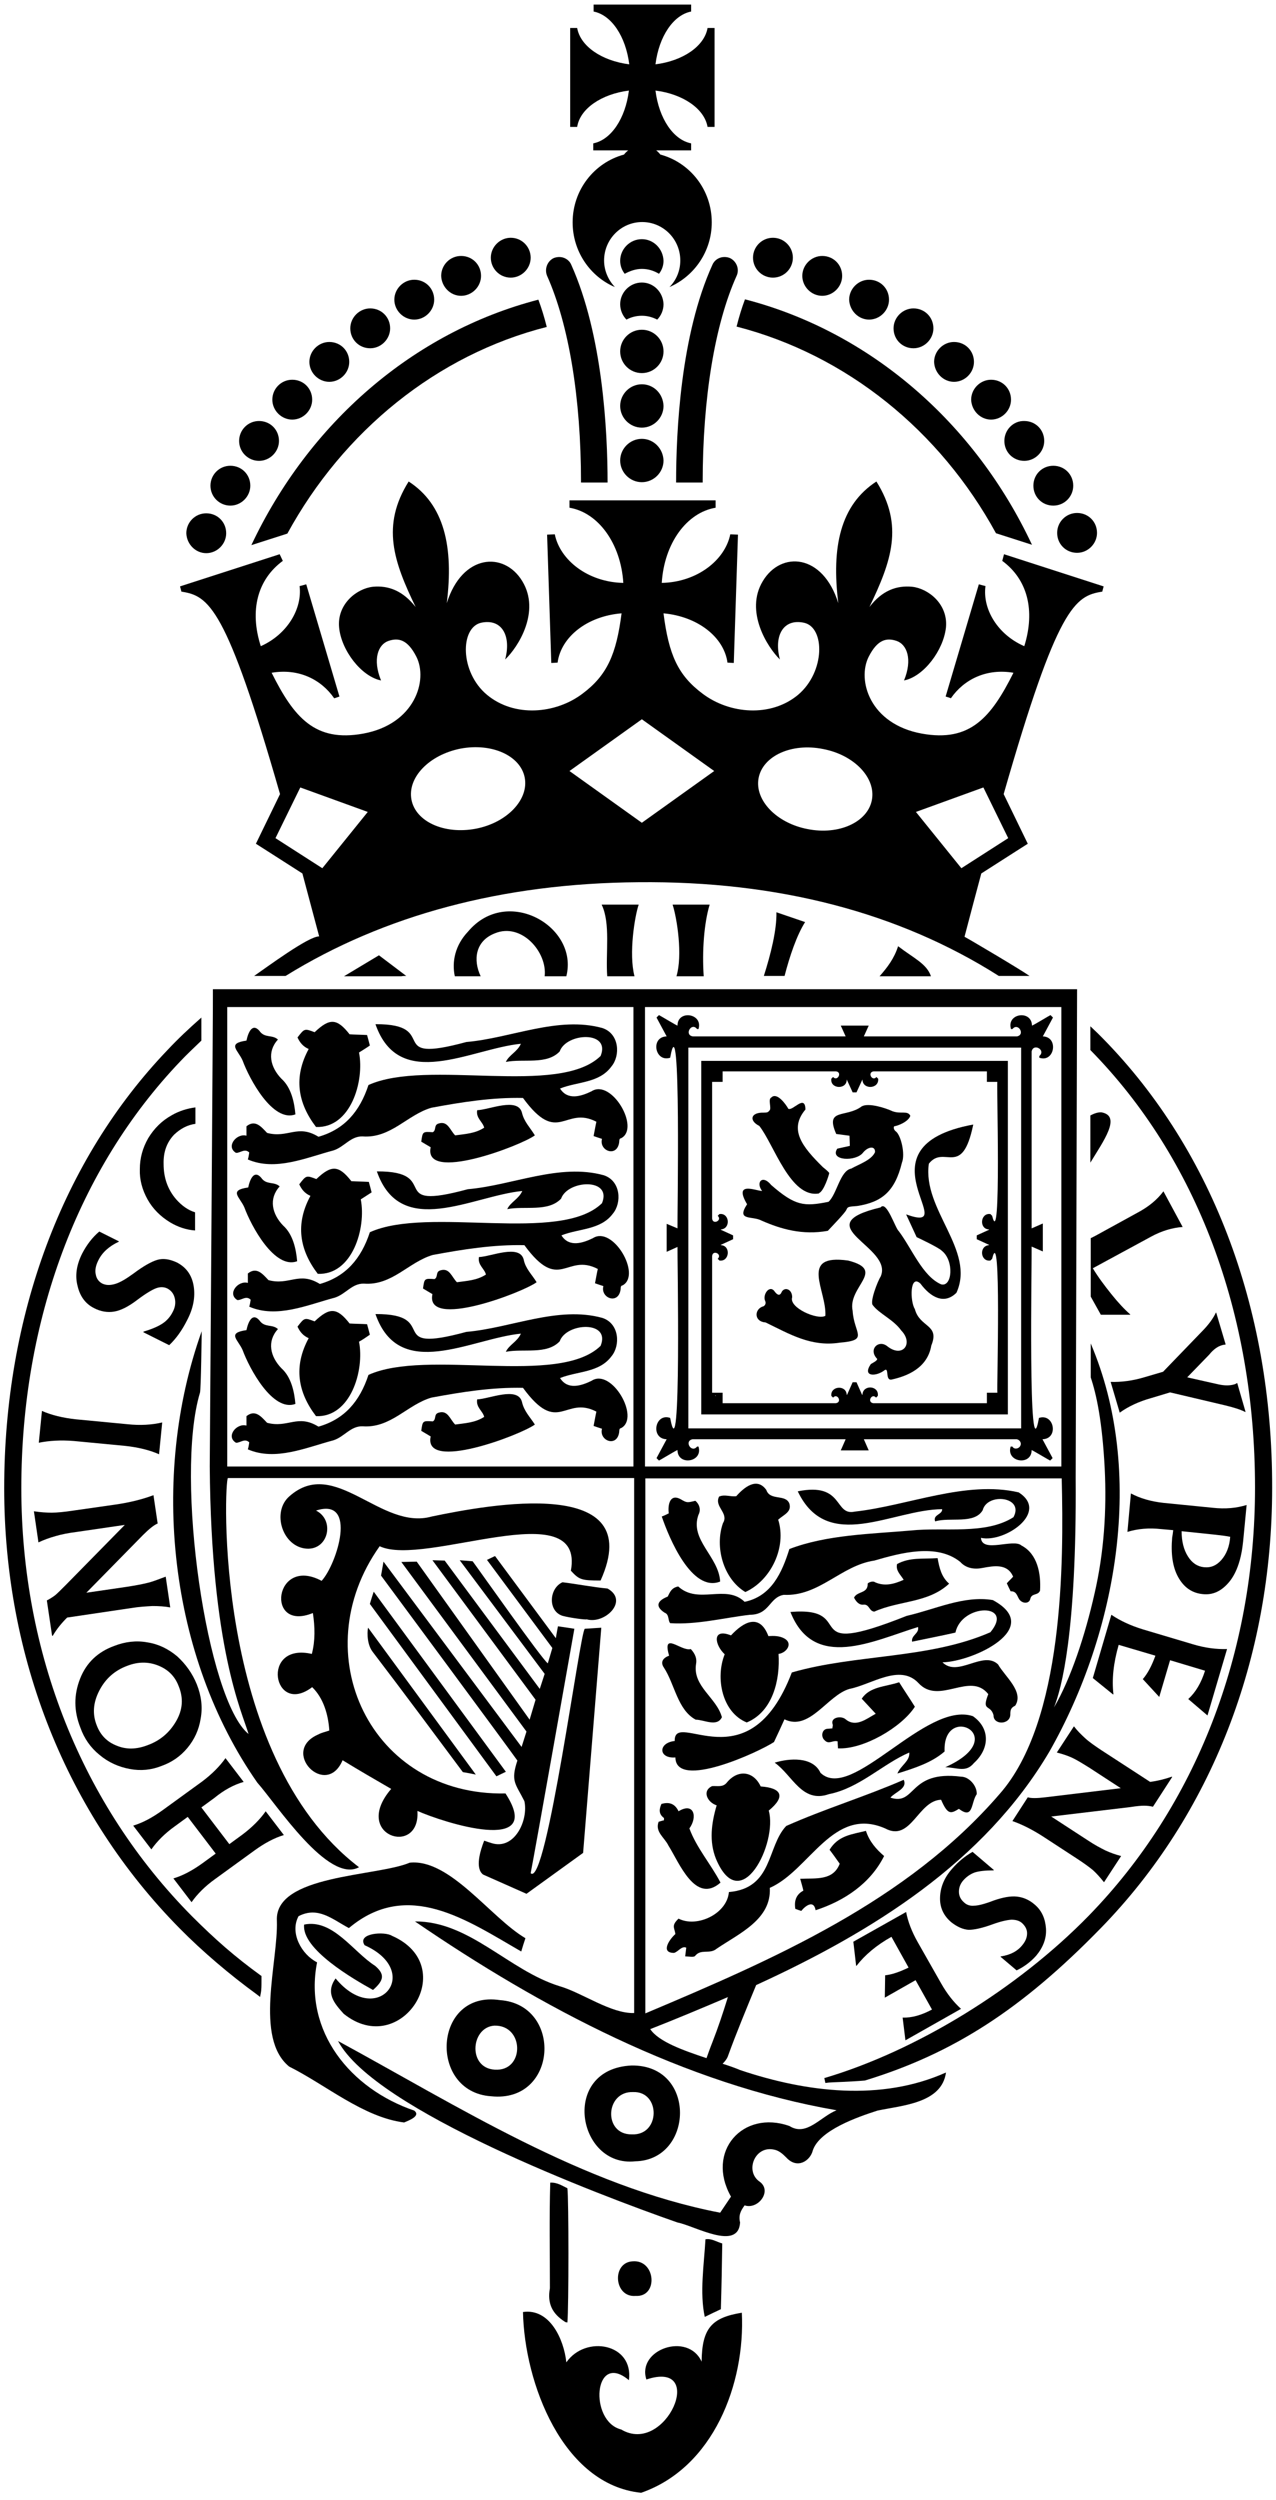 <?xml version="1.0" encoding="utf-8"?>
<!-- Generator: Adobe Illustrator 27.9.5, SVG Export Plug-In . SVG Version: 9.03 Build 54986)  -->
<svg version="1.1" xmlns="http://www.w3.org/2000/svg" xmlns:xlink="http://www.w3.org/1999/xlink" x="0px" y="0px"
	 viewBox="103 80.5 36.5 71.5" style="enable-background:new 103 80.5 36.5 71.5;" xml:space="preserve">
<g id="Simplified_Coat_of_Arms">
	<g>
		<g>
			<path d="M123.07,148.04c-0.39-0.86-1.86-0.35-1.58,0.51c1.75-0.58,0.56,2.19-0.72,1.43c-0.93-0.23-0.79-2.26,0.22-1.41
				c0.14-1.05-1.24-1.3-1.79-0.51c-0.07-0.67-0.48-1.55-1.24-1.44c0.04,2.02,1.13,4.94,3.38,5.17c2.07-0.72,2.98-3.12,2.88-5.15
				C123.36,146.78,123.08,147.08,123.07,148.04z"/>
			<path d="M114.85,140.86c-1.82-0.62-3.17-2.26-2.78-4.24c-0.44-0.22-0.79-0.84-0.53-1.32c0.56-0.29,0.97,0.09,1.44,0.34
				c1.68-1.41,3.37-0.23,4.93,0.67c0.04-0.14,0.08-0.26,0.12-0.38c-1-0.59-2.16-2.28-3.31-2.16c-0.95,0.4-3.87,0.34-3.8,1.66
				c0.04,1.17-0.65,3.35,0.35,4.17c1.06,0.53,2.12,1.45,3.29,1.6C114.67,141.15,115.05,141.02,114.85,140.86z"/>
			<path d="M117.3,137.7c-1.91-0.29-2.06,2.63-0.25,2.75C118.96,140.65,119.11,137.83,117.3,137.7z M117.14,138.43
				c0.84-0.02,0.87,1.24,0.09,1.26C116.37,139.72,116.44,138.48,117.14,138.43z"/>
			<path d="M121.17,142.31c1.68-0.03,1.77-2.76-0.1-2.74C119.02,139.66,119.51,142.49,121.17,142.31z M121.11,140.33
				c0.79-0.03,0.79,1.25-0.04,1.21C120.25,141.55,120.31,140.3,121.11,140.33z"/>
			<path d="M114.21,135.86c-0.2-0.13-1.01-0.08-0.78,0.27c1.69,0.76,0.36,2.39-0.83,0.95c-0.3,0.42-0.03,0.72,0.23,1.01
				C114.47,139.41,116.2,136.73,114.21,135.86z"/>
			<path d="M119.16,146.9c0.01,0.01,0.02,0.01,0.07,0.02c0.04-0.4,0.04-3.56,0-3.84c-0.15-0.07-0.29-0.17-0.49-0.16
				c-0.03,1.01-0.01,2.01-0.01,3.02C118.65,146.38,118.8,146.67,119.16,146.9z"/>
			<path d="M113.73,136.72c-0.63-0.4-1.21-1.35-2.03-1.18c-0.08,0.7,1.41,1.56,1.97,1.87C113.99,137.13,114.01,136.96,113.73,136.72
				z"/>
			<path d="M123.66,144.66c-0.17-0.05-0.31-0.15-0.48-0.12c-0.04,0.71-0.17,1.53-0.02,2.22c0.16-0.08,0.29-0.14,0.46-0.22
				C123.64,145.9,123.65,145.29,123.66,144.66z"/>
			<path d="M134.5,112.31c-0.12,0-0.21,0.04-0.31,0.09v1.35C134.55,113.15,135.1,112.41,134.5,112.31z"/>
			<path d="M121.18,146.16c0.66,0.04,0.58-1.04-0.08-0.99C120.49,145.2,120.56,146.21,121.18,146.16z"/>
			<path d="M134.2,118.92v0.97c0.17,0.51,0.33,1.27,0.4,2.6c0.06,1.2-0.02,2.41-0.29,3.58c-0.27,1.2-0.68,2.44-1.16,3.26
				c0.21-0.53,0.65-2.11,0.62-6.56l0.04-13.98h-24.72c0.01,0.05-0.09,13.41-0.09,13.65c0.04,5.22,0.93,7.03,1.11,7.65
				c-1.19-0.96-2.12-7.33-1.39-9.76c0.03-0.07,0.05-1.76,0.05-1.76c-1.49,4.17-0.93,9.31,1.59,12.91c0.55,0.62,2.03,2.9,2.91,2.42
				c-4.21-3.21-3.85-11.13-3.75-11.13h11.62v15.3c-0.67,0.02-1.48-0.58-2.14-0.77c-1.45-0.45-2.57-1.86-4.13-1.85
				c3.61,2.47,7.72,4.65,12.06,5.4c-0.47,0.19-0.86,0.76-1.35,0.45c-1.33-0.47-2.4,0.73-1.67,2.02c-0.1,0.15-0.21,0.31-0.31,0.46
				c-3.94-0.76-7.52-3.06-10.93-4.91c1.05,1.98,7.45,4.4,9.71,5.19c0.48,0.09,1.74,0.83,1.79,0c-0.05-0.21,0.02-0.34,0.13-0.49
				c0.38,0.13,0.79-0.4,0.44-0.67c-0.44-0.29-0.16-1.02,0.37-0.93c0.16,0.02,0.27,0.12,0.38,0.23c0.32,0.35,0.69,0.09,0.76-0.2
				c0.19-0.58,1.29-0.96,1.85-1.14c0.71-0.15,1.84-0.21,1.96-1.09c-1.85,0.83-3.99,0.57-5.89-0.07c-0.14-0.06-0.31-0.12-0.5-0.18
				c0.06-0.06,0.12-0.13,0.15-0.21c0.23-0.64,0.55-1.41,0.81-2.04c3.32-1.52,6.52-3.51,8.39-6.68
				C134.96,127.17,135.77,122.6,134.2,118.92z M121.45,109.3h11.91l0,13.14h-11.91L121.45,109.3z M121.12,122.44H109.5V109.3h11.62
				V122.44z M123.81,137.65c-0.13,0.42-0.27,0.84-0.43,1.25c-0.08,0.2-0.13,0.35-0.17,0.46c-0.66-0.22-1.37-0.47-1.61-0.83
				c0.74-0.29,1.48-0.6,2.23-0.92C123.82,137.62,123.81,137.63,123.81,137.65z M131.59,131.81c-2.65,3.07-6.46,4.72-10.13,6.27
				c0-5.08,0-15.3,0-15.3h11.91C133.43,125.19,133.43,129.73,131.59,131.81z"/>
			<path d="M128.16,108.42h1.47c-0.12-0.36-0.5-0.52-0.94-0.86C128.58,107.91,128.38,108.17,128.16,108.42z"/>
			<path d="M114.48,108.42c0.05-0.01,0.1-0.01,0.14-0.01l-0.78-0.59l-1,0.6H114.48z"/>
			<path d="M119.2,108.42c0.36-1.43-1.7-2.6-2.81-1.28c-0.37,0.39-0.47,0.86-0.38,1.28h0.74c-0.22-0.46-0.16-1.01,0.41-1.23
				c0.76-0.31,1.5,0.54,1.42,1.23H119.2z"/>
			<path d="M122.24,106.37c0.13,0.41,0.29,1.45,0.11,2.05h0.78c-0.05-0.72,0.01-1.52,0.17-2.05H122.24z"/>
			<path d="M120.21,106.37c0.26,0.54,0.11,1.39,0.16,2.05h0.78c-0.17-0.65,0.01-1.73,0.12-2.05H120.21z"/>
			<path d="M125.44,108.42c0.15-0.58,0.35-1.17,0.59-1.55l-0.82-0.28c0.01,0.51-0.16,1.19-0.36,1.82H125.44z"/>
			<path d="M132.73,110.7v0.05c0.44,0.15,0.56-0.6,0.1-0.61l0.29-0.54l-0.07-0.07c-0.01,0-0.52,0.31-0.53,0.3
				c-0.01-0.46-0.74-0.35-0.6,0.1h0.04c0.16-0.2,0.38,0.16,0.13,0.21c0,0-4.38,0-4.38,0l0.14-0.31h-0.8l0.14,0.31l-4.37,0
				c-0.26-0.04-0.04-0.42,0.12-0.21h0.04c0.14-0.45-0.6-0.56-0.6-0.1c-0.01,0.01-0.52-0.3-0.53-0.3l-0.07,0.07l0.29,0.54
				c-0.47,0.01-0.34,0.75,0.1,0.61c0.32-1.77,0.2,4.66,0.21,4.88l-0.31-0.13v0.8l0.31-0.14c-0.01,0.11,0.12,6.66-0.21,4.89
				c-0.44-0.15-0.57,0.6-0.1,0.61l-0.29,0.54l0.07,0.07c0.01,0,0.52-0.31,0.53-0.3c0,0.46,0.74,0.35,0.6-0.1h-0.04
				c-0.16,0.2-0.38-0.16-0.13-0.21c0,0,4.38,0,4.38,0l-0.14,0.32h0.8l-0.14-0.32h4.37c0.07,0.01,0.12,0.07,0.12,0.13
				c0,0.13-0.18,0.19-0.24,0.08h-0.05c-0.14,0.45,0.6,0.56,0.6,0.1c0-0.01,0.52,0.3,0.53,0.3l0.07-0.07l-0.29-0.54
				c0.47-0.01,0.34-0.75-0.1-0.61c-0.32,1.77-0.2-4.66-0.21-4.9l0.32,0.14v-0.8l-0.32,0.14l0-5.06
				C132.56,110.32,132.93,110.53,132.73,110.7z M132.21,121.35h-9.52v-5.48l0,0l0,0v-5.41h9.52V121.35z"/>
			<path d="M131.83,110.84h-8.77v10.11h8.77V110.84z M127.88,111.14L127.88,111.14C127.88,111.14,127.88,111.14,127.88,111.14
				L127.88,111.14z M123.37,116.34L123.37,116.34c0,0,0,0.01,0,0.02V116.34z M123.46,120.42v-0.02l0.02,0.02H123.46z M127.01,120.65
				L127.01,120.65C127.01,120.65,127.01,120.65,127.01,120.65L127.01,120.65z M127.89,120.65L127.89,120.65
				C127.89,120.65,127.89,120.65,127.89,120.65L127.89,120.65z M131.38,115.27l-0.05-0.05c-0.29-0.04-0.33,0.43-0.04,0.44v0.01
				l-0.35,0.16v0.11l0.35,0.16v0.01c-0.29,0.02-0.25,0.48,0.04,0.44l0.05-0.05c0.27-1.11,0.13,3.72,0.15,3.83h-0.3v0.3h-3.25
				c-0.19-0.03-0.04-0.3,0.08-0.16l0.05-0.05c0.04-0.3-0.43-0.33-0.44-0.03h-0.01l-0.16-0.36h-0.11l-0.16,0.36h-0.01
				c-0.01-0.29-0.47-0.26-0.44,0.03l0.05,0.05c0.12-0.14,0.27,0.13,0.08,0.16c0,0-3.24,0-3.24,0v-0.3h-0.3v-3.99
				c0,0.03,0,0.08,0,0.08c0.02-0.19,0.3-0.05,0.16,0.08l0.05,0.05c0.29,0.04,0.33-0.43,0.04-0.44v-0.01l0.35-0.16v-0.11l-0.35-0.16
				v-0.01c0.29-0.02,0.25-0.48-0.04-0.44l-0.05,0.05c0.14,0.13-0.14,0.27-0.16,0.08c0,0.01,0,0.1,0,0.11h0v-4.02h0.3v-0.3h3.25
				c0.18,0.03,0.03,0.3-0.09,0.16l-0.05,0.05c-0.04,0.3,0.45,0.32,0.44,0.02h0l0.17,0.37h0.11l0.17-0.37c0,0.3,0.48,0.28,0.45-0.02
				l-0.05-0.05c-0.11,0.14-0.27-0.12-0.09-0.16h3.25v0.3h0.3C131.5,111.37,131.65,116.37,131.38,115.27z M131.54,115.46
				L131.54,115.46L131.54,115.46C131.53,115.46,131.54,115.46,131.54,115.46z"/>
			<path d="M124.72,112.7c0.42,0.53,0.89,2.08,1.71,1.93l0-0.01c0.14-0.06,0.28-0.51,0.29-0.57c0-0.02-0.09-0.1-0.18-0.17
				c-0.6-0.59-0.98-1.08-0.5-1.65c-0.01-0.45-0.36,0.05-0.49-0.02c-0.07-0.13-0.33-0.49-0.49-0.32c-0.1,0.05,0.02,0.31-0.05,0.37
				c-0.04,0.05-0.06,0.06-0.17,0.06C124.47,112.31,124.42,112.55,124.72,112.7z"/>
			<path d="M126.68,115.7c0.12-0.13,0.49-0.51,0.53-0.6c0.04-0.09,0.05-0.09,0.31-0.11c0.71-0.11,1.08-0.42,1.28-1.24
				c0.1-0.25-0.03-0.78-0.17-0.89c-0.06-0.04-0.08-0.12-0.05-0.15c0.13-0.02,0.41-0.14,0.46-0.3c-0.08-0.16-0.26-0.04-0.51-0.13
				c-0.19-0.09-0.68-0.25-0.88-0.14c-0.45,0.34-1.06,0.04-0.73,0.79l0.38,0.05l0.01,0.29c0,0-0.27,0.06-0.36,0.08
				c-0.23,0.35,0.54,0.38,0.74,0.11c0.14-0.17,0.35-0.2,0.34-0.01c-0.1,0.23-0.47,0.35-0.68,0.47c-0.32,0.06-0.41,0.73-0.65,0.95
				c-0.7,0.14-0.95,0.12-1.64-0.48c-0.25-0.31-0.45-0.08-0.26,0.17c-0.17,0-0.83-0.3-0.43,0.38c-0.32,0.49,0.15,0.32,0.42,0.47
				C125.34,115.65,125.95,115.83,126.68,115.7z"/>
			<path d="M128.92,115.23l0.3,0.65c0,0,0.64,0.3,0.72,0.39c0.36,0.28,0.3,1.05-0.02,0.96c-0.53-0.23-0.84-1.03-1.21-1.52
				c-0.1-0.08-0.35-0.89-0.52-0.68c-2.18,0.52,0.39,1.12,0,1.98c-0.08,0.12-0.32,0.73-0.22,0.82c0.18,0.24,0.59,0.41,0.81,0.72
				c0.36,0.37,0.04,0.8-0.4,0.45c-0.25-0.2-0.55,0.09-0.29,0.36c0.02,0.05-0.15,0.13-0.18,0.15c-0.26,0.38,0.17,0.36,0.4,0.17
				c0.13-0.07,0,0.33,0.21,0.27c0.4-0.09,1.01-0.31,1.12-0.97c0.25-0.61-0.33-0.51-0.47-1.04c-0.14-0.22-0.15-1.02,0.16-0.73
				c0.29,0.39,0.68,0.61,1.03,0.26c0.55-1.22-0.98-2.37-0.79-3.69c0.44-0.56,0.95,0.44,1.27-1.12
				C127.41,113.29,130.6,115.83,128.92,115.23z"/>
			<path d="M127.26,116.55c-1.42-0.2-0.61,0.85-0.65,1.58c-0.22,0.13-1.05-0.23-0.95-0.53c0-0.25-0.24-0.31-0.31-0.13
				c-0.04,0.08-0.1,0.08-0.18-0.02c-0.15-0.24-0.37,0.08-0.28,0.26c0.03,0.07-0.01,0.15-0.09,0.16c-0.23,0.1-0.22,0.43,0.1,0.45
				c0.7,0.34,1.3,0.7,2.11,0.58l-0.01,0c0.88-0.07,0.43-0.25,0.39-0.91C127.24,117.29,128.37,116.83,127.26,116.55z"/>
			<path d="M109.97,131.46l-0.52-0.68c-0.16,0.23-0.39,0.46-0.67,0.67l-1.13,0.82c-0.29,0.21-0.57,0.36-0.84,0.44l0.52,0.68
				c0.16-0.23,0.39-0.46,0.67-0.66l0.37-0.27l0.8,1.05l-0.37,0.27c-0.29,0.21-0.57,0.36-0.84,0.44l0.52,0.68
				c0.16-0.23,0.39-0.46,0.67-0.66l1.13-0.82c0.29-0.21,0.57-0.36,0.84-0.44l-0.52-0.68c-0.16,0.23-0.39,0.46-0.67,0.67l-0.37,0.27
				l-0.8-1.05l0.37-0.27C109.41,131.69,109.69,131.54,109.97,131.46z"/>
			<path d="M108.07,127.87c-0.25-0.21-0.53-0.35-0.85-0.4c-0.32-0.06-0.64-0.02-0.95,0.1c-0.47,0.17-0.8,0.48-0.98,0.94
				c-0.18,0.46-0.18,0.92,0.01,1.4c0.11,0.31,0.29,0.57,0.55,0.78c0.25,0.21,0.54,0.34,0.86,0.4c0.32,0.06,0.62,0.03,0.92-0.09
				c0.28-0.1,0.53-0.27,0.73-0.51c0.2-0.24,0.33-0.52,0.38-0.84c0.06-0.33,0.02-0.65-0.11-0.98
				C108.5,128.35,108.31,128.09,108.07,127.87z M108.04,129.72c-0.19,0.33-0.46,0.56-0.82,0.69c-0.31,0.12-0.61,0.13-0.89,0.01
				c-0.28-0.11-0.46-0.31-0.56-0.57c-0.13-0.32-0.11-0.65,0.07-1s0.45-0.58,0.8-0.71c0.31-0.12,0.6-0.12,0.88-0.01
				c0.28,0.11,0.48,0.3,0.59,0.59C108.25,129.06,108.23,129.39,108.04,129.72z"/>
			<path d="M107.25,125.76c-0.15,0.04-0.36,0.08-0.62,0.12l-1.16,0.17l1.62-1.65c0.18-0.18,0.32-0.29,0.42-0.33l-0.12-0.81
				c-0.32,0.12-0.68,0.21-1.1,0.27l-1.19,0.17c-0.26,0.04-0.47,0.06-0.62,0.06c-0.15,0-0.32-0.01-0.51-0.04l0.13,0.89
				c0.15-0.07,0.31-0.13,0.49-0.18c0.17-0.05,0.37-0.09,0.61-0.12l1.37-0.2l-1.69,1.72c-0.14,0.14-0.24,0.24-0.3,0.29
				c-0.08,0.06-0.16,0.11-0.24,0.15l0.15,1.01l0.02,0c0.11-0.19,0.25-0.36,0.41-0.52l1.82-0.27c0.24-0.04,0.45-0.05,0.62-0.06
				c0.18,0,0.35,0.01,0.51,0.04l-0.13-0.88C107.57,125.65,107.41,125.72,107.25,125.76z"/>
			<path d="M105.11,121.71l1.47,0.14c0.37,0.04,0.7,0.12,0.97,0.24l0.09-0.91c-0.3,0.07-0.63,0.09-1,0.05l-1.47-0.14
				c-0.37-0.04-0.7-0.12-0.97-0.24l-0.09,0.91C104.41,121.7,104.74,121.68,105.11,121.71z"/>
			<path d="M108.54,117.28c-0.05-0.31-0.21-0.54-0.49-0.68c-0.2-0.09-0.38-0.12-0.55-0.07c-0.17,0.05-0.4,0.18-0.68,0.39
				c-0.22,0.16-0.39,0.26-0.53,0.3c-0.14,0.04-0.25,0.04-0.36-0.01c-0.1-0.05-0.17-0.14-0.19-0.26c-0.03-0.12,0-0.26,0.07-0.4
				c0.11-0.23,0.31-0.41,0.59-0.54l0-0.01l-0.56-0.28c-0.2,0.17-0.36,0.38-0.49,0.63c-0.16,0.32-0.21,0.63-0.13,0.93
				c0.07,0.3,0.23,0.51,0.47,0.63c0.19,0.1,0.39,0.13,0.57,0.1c0.19-0.03,0.41-0.14,0.66-0.33c0.25-0.19,0.44-0.3,0.55-0.34
				c0.11-0.04,0.22-0.04,0.32,0.01c0.11,0.06,0.18,0.15,0.21,0.28c0.03,0.13,0.01,0.26-0.06,0.39c-0.07,0.14-0.17,0.25-0.29,0.33
				c-0.12,0.08-0.3,0.16-0.54,0.23l-0.01,0.02l0.74,0.37c0.2-0.19,0.37-0.43,0.51-0.71C108.53,117.92,108.59,117.59,108.54,117.28z"
				/>
			<path d="M108.59,112.64v-0.44c0-0.01,0-0.02,0-0.03c-0.23,0.03-0.46,0.1-0.67,0.22c-0.29,0.16-0.51,0.38-0.68,0.66
				c-0.16,0.28-0.24,0.57-0.24,0.89c-0.01,0.3,0.07,0.59,0.22,0.86c0.15,0.27,0.37,0.49,0.65,0.66c0.22,0.13,0.45,0.21,0.71,0.23
				v-0.52c-0.2-0.06-0.38-0.19-0.54-0.37c-0.25-0.29-0.36-0.63-0.36-1.01c-0.01-0.34,0.09-0.62,0.3-0.84
				C108.17,112.77,108.37,112.67,108.59,112.64z"/>
			<path d="M135.54,115.18l-1.22,0.67c-0.04,0.02-0.08,0.04-0.12,0.06v1.67l0.29,0.52l0.84,0l0-0.01c-0.16-0.14-0.34-0.33-0.54-0.58
				c-0.2-0.25-0.38-0.49-0.53-0.74l1.66-0.9c0.31-0.17,0.62-0.26,0.91-0.28l-0.55-1.02C136.1,114.81,135.86,115.01,135.54,115.18z"
				/>
			<path d="M137.96,118.97c0.02-0.01,0.06-0.01,0.1-0.02l-0.27-0.91l-0.01,0c-0.07,0.15-0.2,0.34-0.41,0.55l-1.1,1.14l-0.51,0.15
				c-0.36,0.11-0.69,0.15-0.99,0.14l0.26,0.88c0.25-0.18,0.55-0.32,0.91-0.42l0.53-0.16l1.57,0.37c0.25,0.06,0.44,0.12,0.58,0.19
				l0.01,0l-0.24-0.83c-0.02,0.01-0.04,0.03-0.08,0.04c-0.13,0.04-0.28,0.04-0.46,0l-0.89-0.2l0.63-0.65
				C137.71,119.09,137.84,119,137.96,118.97z"/>
			<path d="M138.56,124.58l0.1-1.04c-0.29,0.09-0.61,0.12-0.97,0.08l-1.41-0.14c-0.36-0.04-0.67-0.13-0.93-0.27l-0.1,1.1
				c0.29-0.09,0.61-0.12,0.97-0.08l0.34,0.03c-0.01,0.09-0.02,0.16-0.03,0.21c-0.04,0.46,0.01,0.84,0.17,1.13
				c0.16,0.29,0.39,0.46,0.71,0.49c0.29,0.03,0.54-0.09,0.76-0.36C138.38,125.47,138.51,125.08,138.56,124.58z M137.94,125.11
				c-0.14,0.16-0.3,0.23-0.5,0.21c-0.19-0.02-0.34-0.12-0.46-0.31c-0.12-0.19-0.18-0.43-0.18-0.72l0.96,0.1
				c0.19,0.02,0.33,0.04,0.43,0.06C138.17,124.73,138.08,124.95,137.94,125.11z"/>
			<path d="M137.54,129.56l0.56-1.9c-0.3,0.01-0.63-0.03-0.99-0.14l-1.41-0.42c-0.36-0.11-0.66-0.25-0.91-0.42l-0.53,1.81l0.58,0.47
				l0.01-0.01c-0.05-0.42,0-0.89,0.15-1.41l1.05,0.31c-0.1,0.28-0.22,0.51-0.36,0.67l0.47,0.51l0.31-1.05l1,0.3
				c-0.11,0.35-0.27,0.62-0.48,0.81L137.54,129.56z"/>
			<path d="M135.72,132.14c0.09,0,0.18,0.01,0.26,0.03l0.55-0.85l-0.01-0.01c-0.2,0.07-0.4,0.12-0.62,0.15l-1.4-0.91
				c-0.18-0.12-0.34-0.23-0.46-0.34c-0.12-0.11-0.23-0.22-0.32-0.34l-0.49,0.75c0.16,0.04,0.31,0.09,0.44,0.15
				c0.13,0.06,0.29,0.16,0.5,0.29l0.89,0.58l-2.16,0.26c-0.24,0.03-0.41,0.03-0.5,0l-0.44,0.68c0.29,0.1,0.6,0.26,0.92,0.47
				l0.92,0.6c0.2,0.13,0.35,0.24,0.46,0.33c0.1,0.09,0.21,0.21,0.32,0.35l0.49-0.75c-0.15-0.04-0.3-0.09-0.45-0.16
				c-0.14-0.07-0.31-0.16-0.49-0.28l-1.06-0.69l2.26-0.27C135.52,132.15,135.65,132.14,135.72,132.14z"/>
			<path d="M131.63,136.45l-0.01,0.01l0.46,0.39c0.21-0.1,0.4-0.24,0.56-0.42c0.2-0.24,0.3-0.5,0.28-0.78
				c-0.02-0.28-0.12-0.51-0.32-0.68c-0.16-0.14-0.33-0.21-0.51-0.23c-0.18-0.02-0.4,0.02-0.66,0.11c-0.26,0.1-0.45,0.15-0.57,0.15
				c-0.11,0.01-0.21-0.02-0.29-0.1c-0.09-0.08-0.14-0.18-0.14-0.3c0-0.12,0.04-0.23,0.13-0.33c0.09-0.1,0.19-0.17,0.32-0.22
				c0.13-0.04,0.3-0.06,0.54-0.06l0.01-0.01l-0.61-0.52c-0.21,0.12-0.41,0.28-0.59,0.49c-0.22,0.25-0.33,0.52-0.34,0.81
				c-0.01,0.29,0.1,0.53,0.33,0.72c0.17,0.13,0.33,0.2,0.49,0.21c0.16,0,0.39-0.05,0.69-0.16c0.22-0.08,0.4-0.12,0.53-0.13
				c0.13,0,0.24,0.03,0.32,0.11s0.13,0.17,0.13,0.28c0,0.11-0.04,0.22-0.13,0.33C132.11,136.3,131.9,136.41,131.63,136.45z"/>
			<path d="M128.9,138.85l1.59-0.9c-0.21-0.19-0.4-0.43-0.57-0.73l-0.67-1.18c-0.17-0.3-0.28-0.59-0.33-0.86l-1.51,0.85l0.08,0.69
				l0.01,0c0.24-0.31,0.57-0.59,1-0.83l0.49,0.88c-0.25,0.12-0.47,0.2-0.67,0.22l-0.01,0.64l0.88-0.5l0.47,0.84
				c-0.3,0.16-0.58,0.24-0.84,0.23L128.9,138.85z"/>
			<path d="M108.49,135.3c-3.15-3.18-4.88-7.53-4.88-12.24c0-4.81,1.62-9.14,4.55-12.21c0.17-0.18,0.37-0.37,0.6-0.59v-0.66
				l-0.01,0.01c-0.34,0.3-0.66,0.6-0.95,0.91c-3.02,3.15-4.68,7.61-4.68,12.54c0,4.84,1.78,9.31,5.02,12.59
				c0.65,0.66,1.44,1.33,2.21,1.89l0.09,0.07l0.02-0.11c0.02-0.09,0.02-0.23,0.02-0.34c0-0.04,0-0.08,0-0.11l0-0.04l-0.03-0.02
				C109.72,136.46,109.16,135.97,108.49,135.3z"/>
			<path d="M134.4,110.05c-0.07-0.07-0.14-0.13-0.21-0.2v0.68c3.04,3.09,4.71,7.52,4.71,12.51c0,4.75-1.69,9.1-4.76,12.25
				c-2.03,2.08-4.92,3.86-7.56,4.64l0.03,0.14c0.12-0.02,0.29-0.02,0.48-0.03c0.2-0.01,0.42-0.02,0.65-0.04
				c2.52-0.77,4.48-2.03,6.75-4.36c3.16-3.24,4.9-7.71,4.9-12.59C139.4,117.86,137.62,113.24,134.4,110.05z"/>
			<path d="M111.01,103.21l-0.52,1.07l-0.17,0.35l0.33,0.21l1,0.64c0.15,0.56,0.31,1.16,0.48,1.8c-0.3-0.01-1.51,0.89-1.86,1.13h0.9
				c2.81-1.74,6.21-2.65,10.09-2.68c4-0.04,7.46,0.87,10.31,2.68h0.88c-0.27-0.19-1.76-1.07-1.86-1.12
				c0.17-0.65,0.33-1.25,0.48-1.81l1-0.64l0.33-0.21l-0.17-0.35l-0.52-1.07c1.54-5.37,2.04-5.67,2.82-5.79l0.04-0.15l-2.85-0.92
				l-0.05,0.19c0.72,0.53,0.95,1.41,0.63,2.44c-0.76-0.33-1.2-1.06-1.11-1.72c-0.01,0-0.19-0.05-0.19-0.05l-0.95,3.21
				c0,0,0.14,0.04,0.15,0.05c0.38-0.55,1.03-0.86,1.79-0.73c-0.64,1.28-1.24,1.99-2.62,1.74c-1.49-0.27-1.86-1.53-1.52-2.2
				c0.25-0.49,0.51-0.55,0.8-0.45c0.29,0.1,0.46,0.52,0.21,1.13c0.56-0.11,1.13-0.86,1.2-1.52c0.06-0.66-0.5-1.11-0.97-1.16
				c-0.44-0.04-0.85,0.1-1.22,0.58c0.63-1.31,0.99-2.33,0.2-3.59c-1.03,0.67-1.29,1.87-1.09,3.48c-0.44-1.42-1.64-1.5-2.16-0.63
				c-0.52,0.86,0.13,1.89,0.49,2.24c-0.18-0.67,0.09-1.18,0.69-1.05c0.6,0.13,0.61,1.4-0.17,2.06c-0.78,0.65-1.96,0.55-2.73-0.03
				c-0.71-0.53-0.97-1.12-1.12-2.3c0.98,0.09,1.73,0.68,1.83,1.41c0.02,0,0.18,0.01,0.18,0.01l0.12-3.67c0,0-0.21-0.01-0.22-0.01
				c-0.15,0.74-0.95,1.37-1.96,1.39c0.07-1.13,0.71-2.01,1.54-2.15c0-0.02,0-0.21,0-0.21l-4.18,0c0,0,0,0.19,0,0.21
				c0.83,0.14,1.47,1.03,1.54,2.15c-1.01-0.02-1.81-0.65-1.96-1.39c-0.02,0-0.22,0.01-0.22,0.01l0.12,3.67c0,0,0.16-0.01,0.18-0.01
				c0.1-0.74,0.85-1.33,1.83-1.41c-0.15,1.17-0.41,1.77-1.12,2.3c-0.77,0.58-1.95,0.68-2.73,0.03c-0.78-0.65-0.77-1.92-0.17-2.06
				c0.6-0.13,0.87,0.38,0.69,1.05c0.37-0.35,1.02-1.37,0.49-2.24c-0.52-0.86-1.72-0.78-2.16,0.63c0.2-1.61-0.07-2.82-1.09-3.48
				c-0.79,1.26-0.43,2.29,0.2,3.59c-0.37-0.47-0.78-0.62-1.22-0.58c-0.47,0.05-1.03,0.5-0.97,1.16c0.06,0.66,0.64,1.41,1.2,1.52
				c-0.25-0.61-0.08-1.03,0.21-1.13c0.29-0.1,0.55-0.04,0.8,0.45c0.34,0.67-0.04,1.93-1.52,2.2c-1.38,0.25-1.98-0.46-2.62-1.74
				c0.76-0.13,1.41,0.18,1.79,0.73c0.01,0,0.15-0.05,0.15-0.05l-0.95-3.21c0,0-0.17,0.05-0.19,0.05c0.08,0.65-0.35,1.38-1.11,1.72
				c-0.33-1.03-0.09-1.91,0.63-2.44L111,96.35l-2.85,0.92l0.04,0.15C108.97,97.54,109.47,97.84,111.01,103.21z M131.13,103.02
				l0.71,1.45l-1.34,0.86l-1.3-1.61L131.13,103.02z M124.7,102.75c0.12-0.63,0.94-1.01,1.84-0.83c0.9,0.17,1.52,0.83,1.4,1.46
				c-0.12,0.63-0.94,1.01-1.84,0.83C125.21,104.04,124.58,103.38,124.7,102.75z M121.36,101.07l2.07,1.48l-2.07,1.48l-2.07-1.48
				L121.36,101.07z M116.17,101.91c0.9-0.17,1.72,0.2,1.84,0.83c0.12,0.63-0.51,1.29-1.4,1.46c-0.9,0.17-1.72-0.2-1.84-0.83
				C114.65,102.74,115.27,102.09,116.17,101.91z M113.52,103.72l-1.3,1.61l-1.34-0.86l0.71-1.45L113.52,103.72z"/>
			<path d="M131.49,95.75l1.03,0.33c-1.63-3.48-4.62-6.09-8.21-7.02c-0.09,0.24-0.17,0.5-0.24,0.78
				C127.22,90.65,129.89,92.82,131.49,95.75z"/>
			<path d="M110.19,96.09l1.03-0.33c1.6-2.93,4.27-5.11,7.42-5.91c-0.07-0.28-0.15-0.54-0.24-0.78
				C114.81,90,111.83,92.61,110.19,96.09z"/>
			<path d="M129.13,90.46c0.31,0,0.57-0.26,0.57-0.57c0-0.32-0.25-0.57-0.57-0.57c-0.31,0-0.57,0.26-0.57,0.57
				C128.56,90.21,128.81,90.46,129.13,90.46z"/>
			<path d="M131.35,92.5c0.31,0,0.57-0.26,0.57-0.57c0-0.32-0.25-0.57-0.57-0.57c-0.31,0-0.57,0.26-0.57,0.57
				C130.79,92.24,131.04,92.5,131.35,92.5z"/>
			<path d="M132.56,94.39c0,0.32,0.25,0.57,0.57,0.57s0.57-0.26,0.57-0.57c0-0.32-0.25-0.57-0.57-0.57S132.56,94.07,132.56,94.39z"
				/>
			<path d="M131.73,93.11c0,0.32,0.25,0.57,0.57,0.57c0.31,0,0.57-0.26,0.57-0.57c0-0.32-0.25-0.57-0.57-0.57
				C131.99,92.53,131.73,92.79,131.73,93.11z"/>
			<path d="M127.86,89.64c0.31,0,0.57-0.26,0.57-0.57c0-0.32-0.25-0.57-0.57-0.57c-0.31,0-0.57,0.26-0.57,0.57
				C127.3,89.38,127.55,89.64,127.86,89.64z"/>
			<path d="M126.52,88.96c0.31,0,0.57-0.26,0.57-0.57c0-0.32-0.25-0.57-0.57-0.57c-0.31,0-0.57,0.26-0.57,0.57
				C125.95,88.7,126.21,88.96,126.52,88.96z"/>
			<path d="M133.24,95.74c0,0.32,0.25,0.57,0.57,0.57c0.31,0,0.57-0.26,0.57-0.57c0-0.32-0.25-0.57-0.57-0.57
				C133.5,95.17,133.24,95.42,133.24,95.74z"/>
			<ellipse cx="125.11" cy="87.87" rx="0.57" ry="0.57"/>
			<path d="M130.29,91.42c0.31,0,0.57-0.26,0.57-0.57c0-0.32-0.25-0.57-0.57-0.57c-0.31,0-0.57,0.26-0.57,0.57
				C129.73,91.16,129.98,91.42,130.29,91.42z"/>
			<path d="M108.9,96.32c0.31,0,0.57-0.26,0.57-0.57c0-0.32-0.25-0.57-0.57-0.57s-0.57,0.26-0.57,0.57
				C108.34,96.06,108.59,96.32,108.9,96.32z"/>
			<path d="M112.42,91.42c0.31,0,0.57-0.26,0.57-0.57c0-0.32-0.25-0.57-0.57-0.57c-0.31,0-0.57,0.26-0.57,0.57
				C111.85,91.16,112.11,91.42,112.42,91.42z"/>
			<path d="M111.36,92.5c0.31,0,0.57-0.26,0.57-0.57c0-0.32-0.25-0.57-0.57-0.57s-0.57,0.26-0.57,0.57
				C110.79,92.24,111.05,92.5,111.36,92.5z"/>
			<path d="M110.41,93.68c0.31,0,0.57-0.26,0.57-0.57c0-0.32-0.25-0.57-0.57-0.57s-0.57,0.26-0.57,0.57
				C109.84,93.43,110.1,93.68,110.41,93.68z"/>
			<path d="M109.59,94.96c0.31,0,0.57-0.26,0.57-0.57c0-0.32-0.25-0.57-0.57-0.57s-0.57,0.26-0.57,0.57
				C109.02,94.71,109.28,94.96,109.59,94.96z"/>
			<path d="M114.85,89.64c0.31,0,0.57-0.26,0.57-0.57c0-0.32-0.25-0.57-0.57-0.57c-0.31,0-0.57,0.26-0.57,0.57
				C114.28,89.38,114.54,89.64,114.85,89.64z"/>
			<path d="M116.19,88.96c0.31,0,0.57-0.26,0.57-0.57c0-0.32-0.25-0.57-0.57-0.57s-0.57,0.26-0.57,0.57
				C115.63,88.7,115.88,88.96,116.19,88.96z"/>
			<path d="M117.61,88.44c0.31,0,0.57-0.26,0.57-0.57s-0.25-0.57-0.57-0.57c-0.31,0-0.57,0.26-0.57,0.57S117.29,88.44,117.61,88.44z
				"/>
			<path d="M113.59,90.46c0.31,0,0.57-0.26,0.57-0.57c0-0.32-0.25-0.57-0.57-0.57c-0.31,0-0.57,0.26-0.57,0.57
				C113.02,90.21,113.27,90.46,113.59,90.46z"/>
			<path d="M122.34,94.3h0.76c0-2.43,0.35-4.53,0.97-5.91c0.09-0.19,0-0.42-0.19-0.51c-0.05-0.02-0.1-0.03-0.16-0.03
				c-0.14,0-0.28,0.08-0.34,0.22C122.47,90.07,122.34,92.83,122.34,94.3z"/>
			<path d="M119.62,94.3h0.76c0-1.47-0.14-4.23-1.04-6.23c-0.06-0.14-0.2-0.22-0.34-0.22c-0.05,0-0.11,0.01-0.16,0.03
				c-0.19,0.09-0.27,0.32-0.19,0.51C119.27,89.78,119.62,91.88,119.62,94.3z"/>
			<path d="M121.36,93.05c-0.34,0-0.62,0.28-0.62,0.62c0,0.34,0.28,0.62,0.62,0.62c0.34,0,0.62-0.28,0.62-0.62
				C121.97,93.33,121.7,93.05,121.36,93.05z"/>
			<path d="M121.36,91.49c-0.34,0-0.62,0.28-0.62,0.62c0,0.34,0.28,0.62,0.62,0.62c0.34,0,0.62-0.28,0.62-0.62
				C121.97,91.76,121.7,91.49,121.36,91.49z"/>
			<ellipse cx="121.36" cy="90.55" rx="0.62" ry="0.62"/>
			<path d="M121.36,88.58c-0.34,0-0.62,0.28-0.62,0.62c0,0.17,0.07,0.33,0.18,0.44c0.13-0.07,0.28-0.11,0.44-0.11
				s0.3,0.04,0.44,0.11c0.11-0.11,0.18-0.27,0.18-0.44C121.97,88.86,121.7,88.58,121.36,88.58z"/>
			<path d="M121.36,87.34c-0.34,0-0.62,0.28-0.62,0.62c0,0.14,0.05,0.27,0.13,0.37c0.15-0.08,0.31-0.14,0.49-0.14
				c0.18,0,0.34,0.05,0.49,0.14c0.08-0.1,0.13-0.23,0.13-0.37C121.97,87.62,121.7,87.34,121.36,87.34z"/>
			<path d="M120.99,83.09c-0.1,0.8-0.51,1.41-1.02,1.51v0.2h1c-0.05,0.04-0.09,0.08-0.12,0.12c-0.85,0.23-1.47,1.01-1.47,1.94
				c0,0.83,0.5,1.55,1.21,1.85c-0.19-0.2-0.31-0.47-0.31-0.76c0-0.61,0.49-1.1,1.09-1.1c0.6,0,1.09,0.49,1.09,1.1
				c0,0.3-0.12,0.57-0.31,0.76c0.71-0.31,1.21-1.02,1.21-1.85c0-0.93-0.62-1.71-1.47-1.94c-0.04-0.05-0.08-0.09-0.12-0.12h1v-0.2
				c-0.51-0.1-0.92-0.71-1.02-1.51c0.79,0.1,1.4,0.52,1.49,1.04h0.2V81.3h-0.2c-0.09,0.52-0.7,0.94-1.49,1.04
				c0.1-0.8,0.51-1.41,1.02-1.51v-0.2h-2.79v0.2c0.51,0.1,0.92,0.71,1.02,1.51c-0.79-0.1-1.4-0.52-1.49-1.04h-0.2v2.83h0.2
				C119.59,83.61,120.2,83.19,120.99,83.09z"/>
		</g>
		<path d="M123.68,124.06c-0.24,0.68,0.01,1.59,0.64,1.97c0.73-0.33,1.19-1.28,0.94-2.07c0.17-0.15,0.39-0.22,0.32-0.46
			c-0.11-0.28-0.55-0.07-0.66-0.39c-0.27-0.38-0.64-0.07-0.86,0.18c-0.17,0.02-0.33-0.06-0.49,0.01
			C123.42,123.59,123.86,123.77,123.68,124.06z"/>
		<path d="M123.6,125.73c-0.04-0.72-0.88-1.19-0.62-1.91c0.07-0.13,0.04-0.29-0.09-0.4c-0.24,0.06-0.24,0.06-0.43-0.05
			c-0.31-0.16-0.36,0.19-0.33,0.41c-0.06,0.03-0.12,0.06-0.2,0.09C122.14,124.49,122.79,126.05,123.6,125.73z"/>
		<path d="M130.83,129.58c-1.35-0.45-3.47,2.48-4.36,1.62c-0.22-0.47-0.89-0.42-1.31-0.29c0.51,0.36,0.78,1.17,1.55,0.9
			c0.87-0.17,1.55-0.87,2.3-1.19c0.02,0.25-0.24,0.36-0.34,0.6c0.51-0.16,0.98-0.31,1.35-0.63c-0.06-1.42,1.96-0.42,0.02,0.45
			c0.35,0.01,0.59,0.16,0.82-0.12C131.31,130.51,131.33,129.93,130.83,129.58z"/>
		<path d="M130.49,131.31c-1.51-0.19-1.28,0.84-2.02,0.6c0.13-0.16,0.5-0.26,0.38-0.51c-1.1,0.48-2.26,0.83-3.36,1.32
			c-0.56,0.59-0.37,1.78-1.64,1.89c-0.05,0.62-0.91,1.03-1.44,0.76c-0.21,0.2-0.12,0.25-0.09,0.44c-0.18,0.16-0.43,0.54-0.04,0.54
			c0.12-0.03,0.22-0.21,0.35-0.15c-0.01,0.08-0.02,0.16-0.03,0.25c0.1,0,0.24,0.03,0.28-0.01c0.17-0.22,0.42-0.04,0.62-0.21
			c0.65-0.44,1.57-0.84,1.52-1.74c1.14-0.5,1.81-2.35,3.3-1.7c0.74,0.4,0.94-0.8,1.6-0.82c0.19,0.44,0.28,0.4,0.51,0.26
			c0.42,0.32,0.34-0.18,0.51-0.42C130.95,131.57,130.72,131.31,130.49,131.31z"/>
		<path d="M121.99,128.19c0.31,0.47,0.39,1.21,0.91,1.49c0.24,0,0.61,0.22,0.75-0.07c-0.15-0.56-0.84-0.88-0.74-1.52
			c0.03-0.15-0.02-0.29-0.15-0.43c-0.27,0.08-0.83-0.53-0.62,0.19C121.97,127.91,121.88,128.03,121.99,128.19z"/>
		<path d="M125.44,127.36c-0.14-0.08-0.31-0.08-0.46-0.07c-0.25-0.66-0.71-0.41-1.07-0.02c-0.55-0.22-0.47,0.27-0.18,0.54
			c-0.27,0.67-0.08,1.66,0.63,1.95c0.75-0.31,0.96-1.23,0.91-1.96C125.5,127.77,125.69,127.5,125.44,127.36z"/>
		<path d="M121.84,132.6c-0.11,0.29,0.17,0.45,0.28,0.68c0.31,0.49,0.77,1.69,1.49,1.06c-0.27-0.52-0.69-1-0.89-1.55
			c0.24-0.33,0.13-0.76-0.31-0.49c-0.11-0.23-0.28-0.27-0.49-0.21c-0.06,0.14-0.09,0.28,0.07,0.4c0.01,0.01,0,0.04,0,0.07
			C121.93,132.57,121.88,132.59,121.84,132.6z"/>
		<path d="M124.76,131.59c-0.21-0.45-0.66-0.49-0.97-0.11c-0.11,0.14-0.27,0.09-0.42,0.1c-0.3,0.14-0.13,0.47,0.13,0.55
			c-0.15,0.51-0.22,1.03-0.02,1.53c0.71,1.69,1.77-0.46,1.51-1.38C125.49,131.87,125.35,131.63,124.76,131.59z"/>
		<path d="M126.68,129.94c-0.17,0-0.21,0.23-0.09,0.33c0.12,0.13,0.23-0.01,0.37,0.03c0,0.07,0.01,0.14,0.01,0.2
			c0.72,0.04,1.82-0.6,2.2-1.19c-0.15-0.24-0.3-0.46-0.45-0.7c-0.39,0.13-0.84,0.12-1.07,0.47c0.14,0.15,0.26,0.28,0.4,0.43
			c-0.27,0.15-0.57,0.4-0.86,0.16c-0.12-0.11-0.45-0.06-0.37,0.15c0.01,0.03-0.01,0.07-0.01,0.11
			C126.76,129.93,126.72,129.94,126.68,129.94z"/>
		<path d="M127.77,132.86c-0.4,0.1-0.79,0.13-1.04,0.54c0.1,0.13,0.19,0.26,0.29,0.4c-0.19,0.49-0.68,0.41-1.13,0.43
			c0.04,0.15,0.07,0.24,0.09,0.34c-0.19,0.1-0.27,0.27-0.23,0.52c0.05,0.02,0.11,0.04,0.17,0.06c0.13-0.16,0.36-0.32,0.41-0.02
			c0.83-0.27,1.57-0.77,1.96-1.55C128.07,133.39,127.87,133.17,127.77,132.86z"/>
		<path d="M129.96,128.04c0.88-0.02,2.92-0.98,1.44-1.78c-0.83-0.14-1.66,0.27-2.46,0.45c-3.22,1.28-1.33-0.28-3.33-0.11
			c0.67,1.7,2.38,0.82,3.65,0.43c0.04,0.19-0.2,0.23-0.17,0.42c0.43-0.09,0.84-0.17,1.24-0.26c0.18-0.84,1.7-0.85,1-0.01
			c-1.76,0.77-3.84,0.62-5.68,1.15c-1.23,3.23-3.37,1.03-3.35,1.96c-0.48,0.05-0.47,0.51,0.02,0.47c0.01,0.94,2.38-0.15,2.82-0.44
			c0.11-0.23,0.2-0.43,0.3-0.65c0.72,0.35,1.23-0.69,1.86-0.87c0.62-0.12,1.44-0.73,1.97-0.17c0.59,0.65,1.48-0.34,2,0.32
			c-0.2,0.51,0.06,0.28,0.15,0.6c-0.01,0.29,0.47,0.28,0.48-0.01c0-0.13,0.01-0.2,0.14-0.26c0.26-0.4-0.3-0.84-0.49-1.18
			C131.12,127.69,130.4,128.48,129.96,128.04z"/>
		<path d="M128.03,125.75c-0.06-0.05-0.2,0.01-0.21,0.04c0.01,0.29-0.3,0.21-0.39,0.4c0.06,0.12,0.15,0.22,0.28,0.2
			c0.16-0.01,0.15,0.19,0.3,0.2c0.71-0.32,1.54-0.24,2.14-0.8c-0.22-0.19-0.28-0.45-0.33-0.73c-0.41,0.03-0.8-0.03-1.16,0.17
			c-0.04,0.19,0.09,0.29,0.19,0.45C128.56,125.81,128.3,125.87,128.03,125.75z"/>
		<path d="M132.22,124.7c-0.23-0.21-1.13,0.23-1.16-0.22c0.67,0.15,1.97-0.73,1.08-1.3c-1.51-0.35-3.16,0.38-4.69,0.55
			c-0.6,0.13-0.3-0.85-1.63-0.58c0.85,1.78,2.7,0.52,4.13,0.51c0.01,0.16-0.27,0.15-0.2,0.35c0.42-0.13,1.12,0.09,1.36-0.32
			c0.13-0.51,1.2-0.39,0.88,0.2c-0.8,0.51-1.99,0.28-2.93,0.38c-1.15,0.1-2.41,0.12-3.48,0.53c-0.21,0.67-0.51,1.35-1.28,1.51
			c-0.54-0.52-1.32,0.09-1.9-0.44c-0.19,0.04-0.23,0.15-0.3,0.29c-0.28,0.11-0.38,0.27-0.09,0.46c0.14,0.05,0.09,0.22,0.16,0.3
			c0.76,0.05,1.52-0.15,2.28-0.24c0.57,0,0.55-0.5,0.97-0.57c1.01,0.05,1.64-0.84,2.59-0.98c0.76-0.22,1.79-0.5,2.46,0.04
			c0.16,0.18,0.4,0.22,0.64,0.17c0.32-0.06,0.71-0.13,0.87,0.25c-0.05,0.06-0.11,0.11-0.18,0.19c0.03,0.07,0.07,0.15,0.11,0.23
			c0.16-0.01,0.18,0.12,0.24,0.22c0.09,0.14,0.29,0.14,0.32,0c0.04-0.18,0.22-0.09,0.28-0.24
			C132.78,125.51,132.68,124.94,132.22,124.7z"/>
		<g>
			<path d="M120.38,125.93c-0.42-0.04-0.88-0.13-1.29-0.18c-0.38,0.17-0.43,0.82,0,0.96c0.22,0.06,0.69,0.12,0.69,0.1
				C120.3,126.96,121,126.28,120.38,125.93z"/>
			<path d="M113.66,127.74c0.87,1.14,1.73,2.3,2.58,3.44c0.13,0.02,0.37,0.07,0.37,0.07l-3.08-4.2
				C113.52,127.05,113.46,127.48,113.66,127.74z"/>
			<path d="M117.47,131.17l-3.78-5.15c0,0-0.08,0.24-0.11,0.35c0.28,0.38,3.62,4.93,3.62,4.93L117.47,131.17z"/>
			<path d="M114.94,132.29c0.74,0.33,3.67,1.27,2.52-0.5c-3.86,0.08-5.78-4-3.6-7.07c1.29,0.61,5.88-1.55,5.47,0.7
				c0.24,0.26,0.3,0.28,0.85,0.28c1.36-3.02-3.2-2.17-4.83-1.83c-1.46,0.41-2.77-1.73-4.07-0.58c-0.52,0.45-0.2,1.46,0.5,1.5
				c0.62,0.03,0.8-0.82,0.26-1.09c1.2-0.39,0.6,1.53,0.16,2.01c-1.36-0.73-1.62,1.48-0.25,0.92c0.06,0.4,0.07,0.79-0.03,1.17
				c-1.48-0.34-1.11,1.8,0.01,0.95c0.32,0.31,0.46,0.78,0.49,1.24c-0.11,0.04-0.22,0.06-0.31,0.11c-1.12,0.48,0.22,1.85,0.69,0.74
				c0.44,0.27,0.94,0.56,1.39,0.82C113.04,133,115.03,133.62,114.94,132.29z"/>
			<path d="M117.06,133.21c-0.06-0.02-0.13-0.04-0.21-0.07c-0.11,0.28-0.27,0.79-0.03,0.97c0,0,1.24,0.55,1.24,0.55l1.62-1.17
				l0.52-6.44l-0.47,0.03c-0.13,0.01-1.1,7.43-1.55,6.99c0.1-0.49,1.25-6.99,1.25-6.99s-0.32-0.05-0.47-0.07
				c-0.03,0.15-0.06,0.34-0.06,0.34l-1.74-2.35l-0.23,0.11l1.87,2.52l-0.13,0.44c-0.17-0.12-1.97-2.68-2.15-2.92l-0.37-0.03
				l2.43,3.25l-0.14,0.43l-2.72-3.67l-0.35-0.01l2.95,3.99l-0.17,0.57l-3.23-4.52l-0.44,0.01l3.58,4.85l-0.14,0.44l-3.95-5.3
				l-0.07,0.4c0,0,3.67,4.96,3.9,5.29c-0.2,0.6-0.05,0.66,0.2,1.16C118.12,132.55,117.72,133.42,117.06,133.21z"/>
		</g>
		<g>
			<g>
				<g>
					<path d="M119.92,119.99c-0.29,0.14-0.68,0.27-0.9-0.08c0.5-0.2,1.12-0.15,1.47-0.62c0.26-0.31,0.23-0.94-0.26-1.1
						c-1.27-0.35-2.61,0.29-3.89,0.4c-2.4,0.65-0.69-0.52-2.6-0.51c0.68,1.95,2.73,0.7,4.16,0.56c-0.1,0.23-0.34,0.32-0.43,0.52
						c0.5-0.1,1.17,0.09,1.54-0.3c0.19-0.54,1.47-0.6,1.17,0.13c-1.2,1.17-4.96,0.07-6.64,0.83c-0.25,0.76-0.69,1.27-1.43,1.48
						c-0.6-0.37-0.87,0.05-1.47-0.11c-0.17-0.18-0.34-0.39-0.59-0.19c0,0.08,0,0.17,0,0.27c-0.28-0.08-0.6,0.31-0.3,0.49
						c0.12,0.01,0.25-0.14,0.38-0.01c-0.01,0.07-0.02,0.13-0.04,0.2c0.79,0.34,1.66-0.05,2.45-0.26c0.31-0.1,0.49-0.41,0.83-0.4
						c0.81,0.06,1.28-0.62,1.97-0.82c0.86-0.16,1.74-0.3,2.62-0.28c1.01,1.38,1.19,0.21,2.1,0.68c-0.03,0.13-0.05,0.26-0.08,0.41
						c0.09,0.03,0.17,0.06,0.24,0.08c-0.09,0.34,0.42,0.54,0.49,0.11c0.01-0.05-0.01-0.12,0.06-0.13
						C121.32,121.04,120.49,119.61,119.92,119.99z"/>
				</g>
			</g>
			<g>
				<g>
					<path d="M113.58,118.67c-0.03-0.11-0.05-0.2-0.08-0.3c-0.18-0.01-0.34-0.01-0.5-0.02c-0.36-0.46-0.57-0.47-1-0.06
						c-0.29-0.11-0.29-0.11-0.49,0.15c0.07,0.15,0.16,0.26,0.32,0.33c-0.44,0.81-0.31,1.55,0.21,2.23c0.99,0.04,1.39-1.31,1.23-2.13
						C113.38,118.81,113.48,118.74,113.58,118.67z"/>
				</g>
			</g>
			<g>
				<g>
					<path d="M117.93,120.59c-0.12-0.45-0.94-0.08-1.28-0.07c-0.04,0.23,0.16,0.33,0.2,0.5c-0.26,0.17-0.55,0.18-0.83,0.22
						c-0.15-0.15-0.21-0.42-0.47-0.34c-0.15,0.04-0.06,0.19-0.17,0.25c-0.29-0.02-0.29-0.02-0.33,0.27
						c0.09,0.05,0.18,0.11,0.27,0.16c-0.22,1.02,2.57-0.04,2.98-0.34C118.16,121.02,117.99,120.86,117.93,120.59z"/>
				</g>
			</g>
			<g>
				<g>
					<path d="M111.05,119.63c-0.32-0.33-0.42-0.77-0.1-1.12c-0.16-0.15-0.38-0.03-0.53-0.25c-0.2-0.23-0.32,0.04-0.37,0.28
						c-0.57,0.08-0.24,0.27-0.11,0.57c0.19,0.52,0.86,1.78,1.51,1.54C111.42,120.3,111.33,119.88,111.05,119.63z"/>
				</g>
			</g>
		</g>
		<g>
			<g>
				<g>
					<path d="M119.96,115.91c-0.29,0.14-0.68,0.27-0.9-0.08c0.5-0.2,1.12-0.15,1.47-0.62c0.26-0.31,0.23-0.94-0.26-1.1
						c-1.27-0.35-2.61,0.29-3.89,0.4c-2.4,0.65-0.69-0.52-2.6-0.51c0.68,1.95,2.73,0.7,4.16,0.56c-0.1,0.23-0.34,0.32-0.43,0.52
						c0.5-0.1,1.17,0.09,1.54-0.3c0.19-0.54,1.47-0.6,1.17,0.13c-1.2,1.17-4.96,0.07-6.64,0.83c-0.25,0.76-0.69,1.27-1.43,1.48
						c-0.6-0.37-0.87,0.05-1.47-0.11c-0.17-0.18-0.34-0.39-0.59-0.19c0,0.08,0,0.17,0,0.27c-0.28-0.08-0.6,0.31-0.3,0.49
						c0.12,0.01,0.25-0.14,0.38-0.01c-0.01,0.07-0.02,0.13-0.04,0.2c0.79,0.34,1.66-0.05,2.45-0.26c0.31-0.1,0.49-0.41,0.83-0.4
						c0.81,0.06,1.28-0.62,1.97-0.82c0.86-0.16,1.74-0.3,2.62-0.28c1.01,1.38,1.19,0.21,2.1,0.68c-0.03,0.13-0.05,0.26-0.08,0.41
						c0.09,0.03,0.17,0.06,0.24,0.08c-0.09,0.34,0.42,0.54,0.49,0.11c0.01-0.05-0.01-0.12,0.06-0.13
						C121.36,116.96,120.53,115.54,119.96,115.91z"/>
				</g>
			</g>
			<g>
				<g>
					<path d="M113.63,114.6c-0.03-0.11-0.05-0.2-0.08-0.3c-0.18-0.01-0.34-0.01-0.5-0.02c-0.36-0.46-0.57-0.47-1-0.06
						c-0.29-0.11-0.29-0.11-0.49,0.15c0.07,0.15,0.16,0.26,0.32,0.33c-0.44,0.81-0.31,1.55,0.21,2.23c0.99,0.04,1.39-1.31,1.23-2.13
						C113.43,114.73,113.52,114.67,113.63,114.6z"/>
				</g>
			</g>
			<g>
				<g>
					<path d="M117.98,116.52c-0.12-0.45-0.94-0.08-1.28-0.07c-0.04,0.23,0.16,0.33,0.2,0.5c-0.26,0.17-0.55,0.18-0.83,0.22
						c-0.15-0.15-0.21-0.42-0.47-0.34c-0.15,0.04-0.06,0.19-0.17,0.25c-0.29-0.02-0.29-0.02-0.33,0.27
						c0.09,0.05,0.18,0.11,0.27,0.16c-0.22,1.02,2.57-0.04,2.98-0.34C118.21,116.94,118.03,116.78,117.98,116.52z"/>
				</g>
			</g>
			<g>
				<g>
					<path d="M111.1,115.55c-0.32-0.33-0.42-0.77-0.1-1.12c-0.16-0.15-0.38-0.03-0.53-0.25c-0.2-0.23-0.32,0.04-0.37,0.28
						c-0.57,0.08-0.24,0.27-0.11,0.57c0.19,0.52,0.86,1.78,1.51,1.54C111.47,116.22,111.38,115.8,111.1,115.55z"/>
				</g>
			</g>
		</g>
		<g>
			<g>
				<g>
					<path d="M119.92,111.71c-0.29,0.14-0.68,0.27-0.9-0.08c0.5-0.2,1.12-0.15,1.47-0.63c0.26-0.31,0.23-0.94-0.26-1.1
						c-1.27-0.35-2.61,0.29-3.89,0.4c-2.4,0.65-0.69-0.52-2.6-0.51c0.68,1.95,2.73,0.7,4.16,0.56c-0.1,0.23-0.34,0.32-0.43,0.52
						c0.5-0.1,1.17,0.09,1.54-0.3c0.19-0.54,1.47-0.6,1.17,0.13c-1.2,1.17-4.96,0.07-6.64,0.83c-0.25,0.76-0.69,1.27-1.43,1.48
						c-0.6-0.37-0.87,0.05-1.47-0.11c-0.17-0.18-0.34-0.39-0.59-0.19c0,0.08,0,0.17,0,0.27c-0.28-0.08-0.6,0.31-0.3,0.49
						c0.12,0.01,0.25-0.14,0.38-0.01c-0.01,0.07-0.02,0.13-0.04,0.2c0.79,0.34,1.66-0.05,2.45-0.26c0.31-0.1,0.49-0.41,0.83-0.4
						c0.81,0.06,1.28-0.62,1.97-0.82c0.86-0.16,1.74-0.3,2.62-0.28c1.01,1.38,1.19,0.21,2.1,0.68c-0.03,0.13-0.05,0.26-0.08,0.41
						c0.09,0.03,0.17,0.06,0.24,0.08c-0.09,0.34,0.42,0.54,0.49,0.11c0.01-0.05-0.01-0.12,0.06-0.13
						C121.32,112.76,120.49,111.34,119.92,111.71z"/>
				</g>
			</g>
			<g>
				<g>
					<path d="M113.58,110.4c-0.03-0.11-0.05-0.2-0.08-0.3c-0.18-0.01-0.34-0.01-0.5-0.02c-0.36-0.46-0.57-0.47-1-0.06
						c-0.29-0.11-0.29-0.11-0.49,0.15c0.07,0.15,0.16,0.26,0.32,0.33c-0.44,0.81-0.31,1.55,0.21,2.23c0.99,0.04,1.39-1.31,1.23-2.13
						C113.38,110.53,113.48,110.47,113.58,110.4z"/>
				</g>
			</g>
			<g>
				<g>
					<path d="M117.93,112.32c-0.12-0.45-0.94-0.08-1.28-0.07c-0.04,0.23,0.16,0.33,0.2,0.5c-0.26,0.17-0.55,0.18-0.83,0.22
						c-0.15-0.15-0.21-0.42-0.47-0.34c-0.15,0.04-0.06,0.19-0.17,0.25c-0.29-0.02-0.29-0.02-0.33,0.27
						c0.09,0.05,0.18,0.11,0.27,0.16c-0.22,1.02,2.57-0.04,2.98-0.34C118.16,112.74,117.99,112.58,117.93,112.32z"/>
				</g>
			</g>
			<g>
				<g>
					<path d="M111.05,111.35c-0.32-0.33-0.42-0.77-0.1-1.12c-0.16-0.15-0.38-0.03-0.53-0.25c-0.2-0.23-0.32,0.04-0.37,0.28
						c-0.57,0.08-0.24,0.27-0.11,0.57c0.19,0.52,0.86,1.78,1.51,1.54C111.42,112.02,111.33,111.6,111.05,111.35z"/>
				</g>
			</g>
		</g>
	</g>
</g>
</svg>
